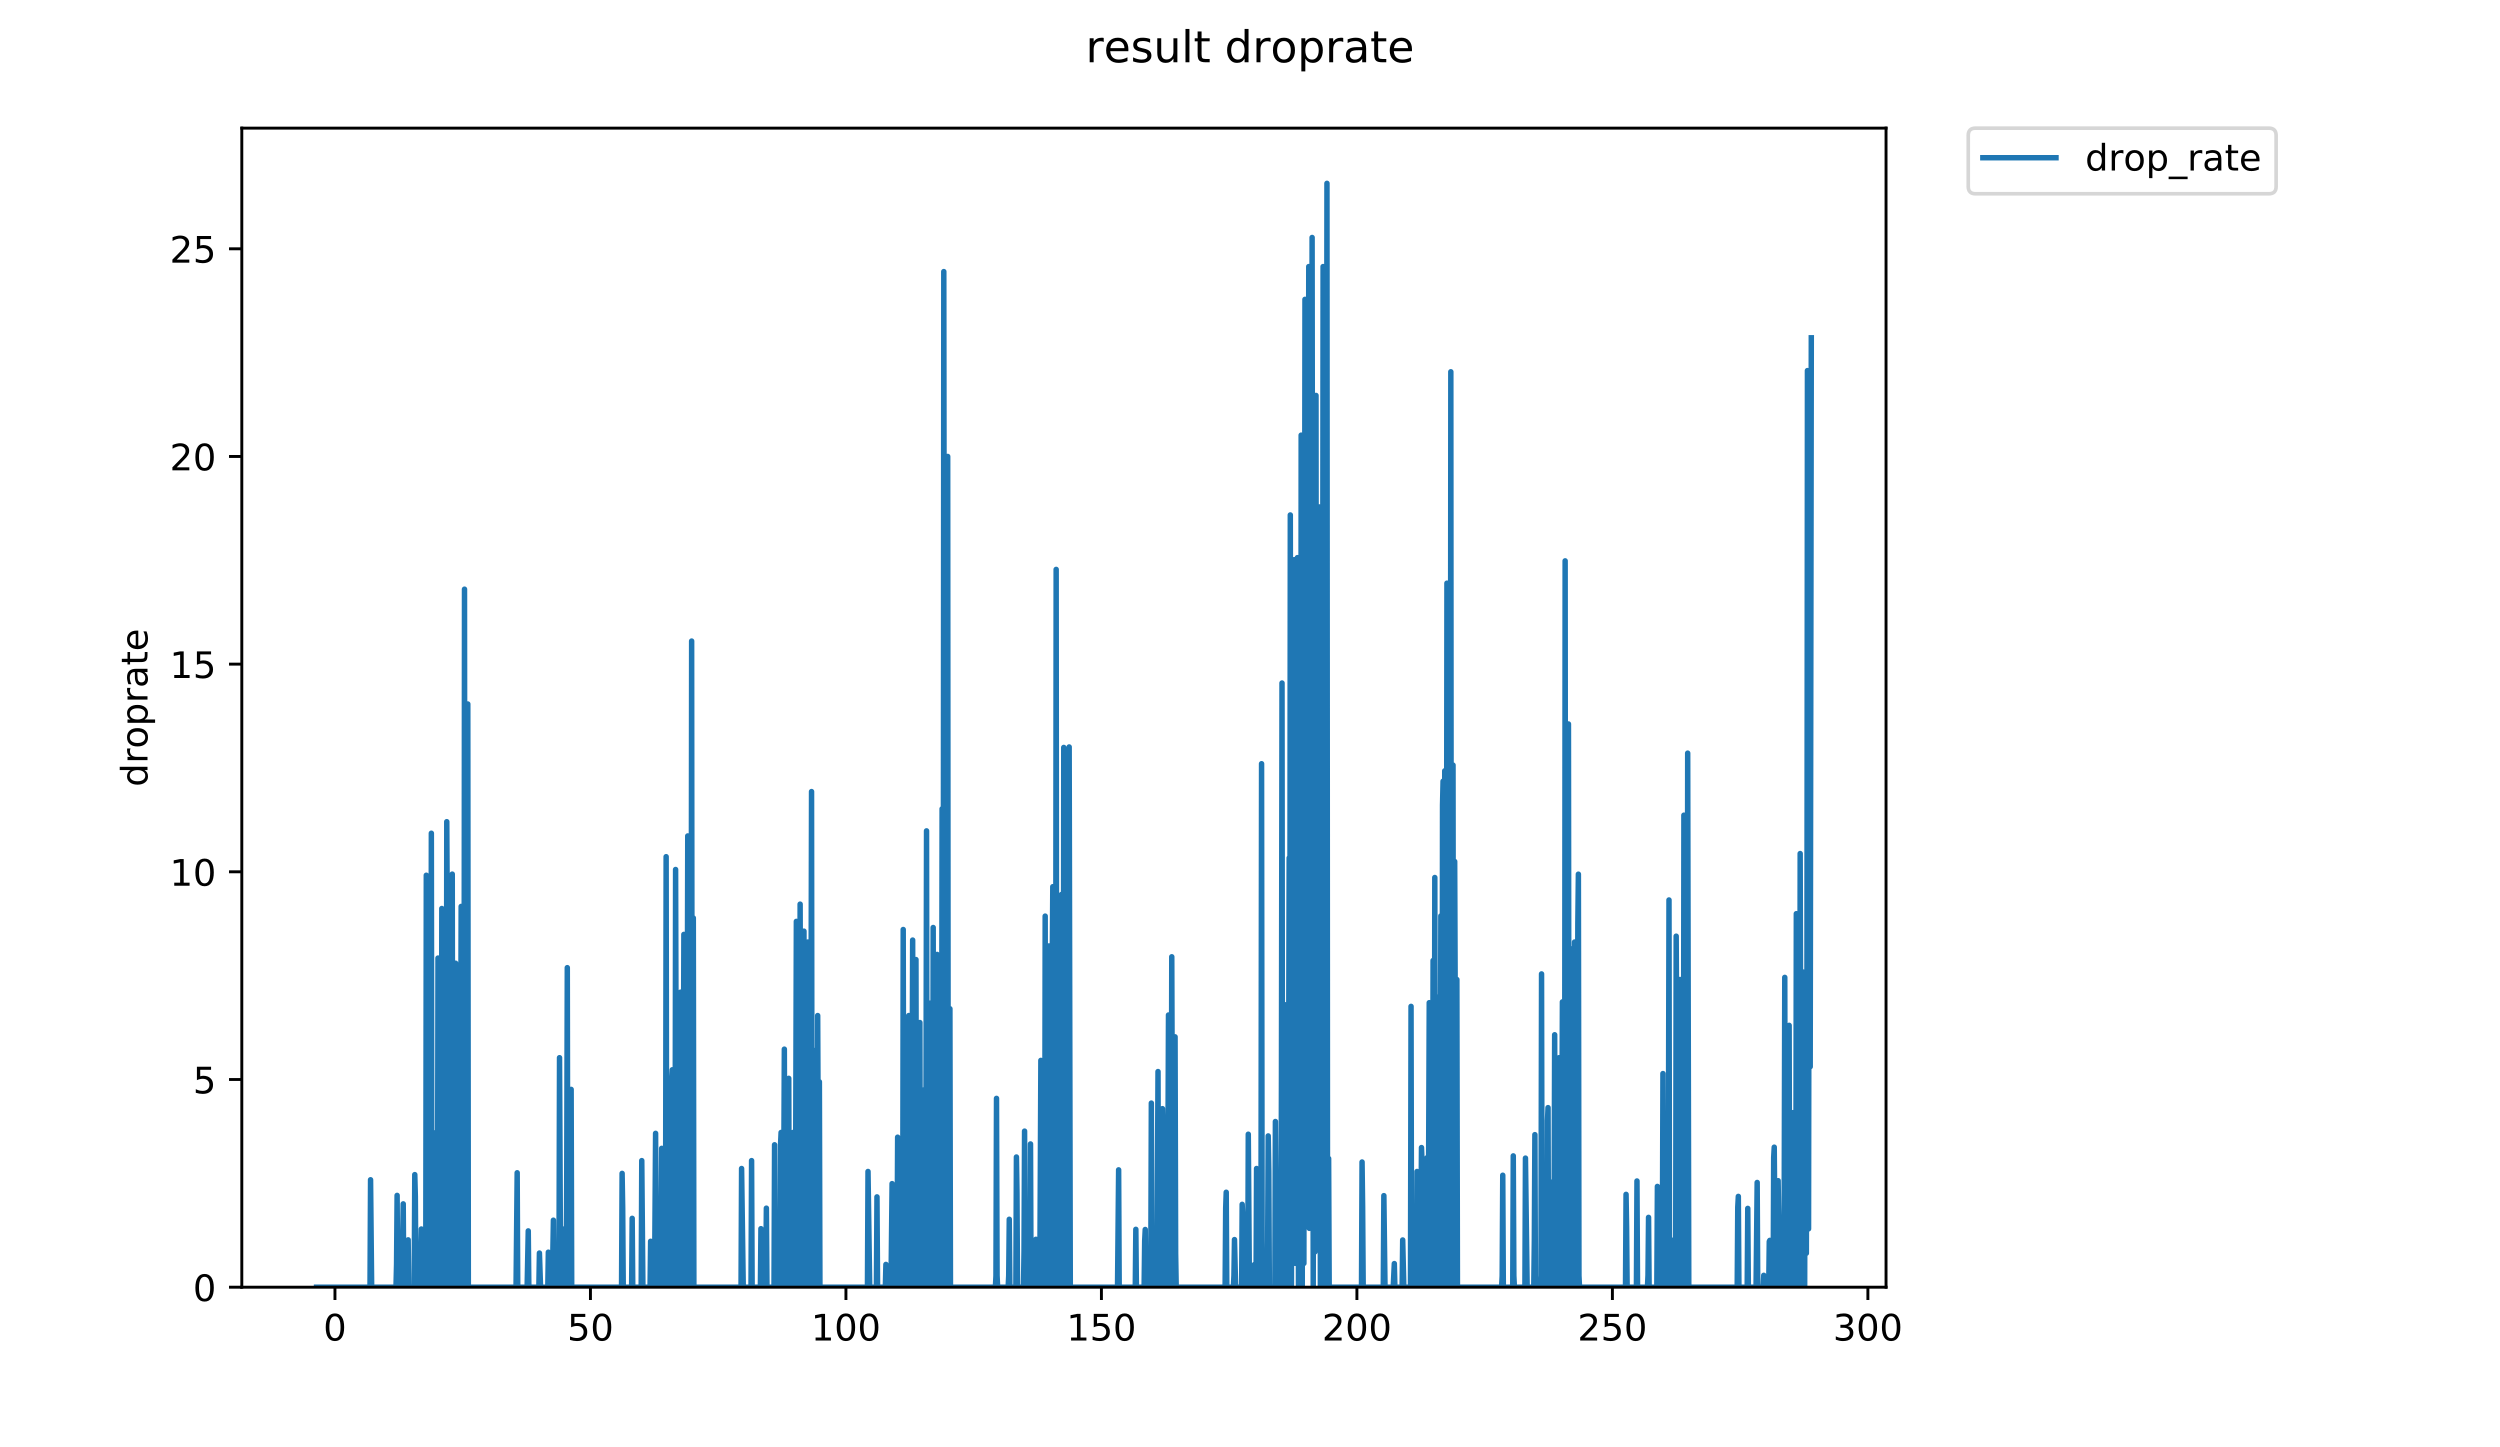 <?xml version="1.0" encoding="utf-8" standalone="no"?>
<!DOCTYPE svg PUBLIC "-//W3C//DTD SVG 1.1//EN"
  "http://www.w3.org/Graphics/SVG/1.1/DTD/svg11.dtd">
<!-- Created with matplotlib (https://matplotlib.org/) -->
<svg height="396pt" version="1.1" viewBox="0 0 684 396" width="684pt" xmlns="http://www.w3.org/2000/svg" xmlns:xlink="http://www.w3.org/1999/xlink">
 <defs>
  <style type="text/css">
*{stroke-linecap:butt;stroke-linejoin:round;}
  </style>
 </defs>
 <g id="figure_1">
  <g id="patch_1">
   <path d="M 0 396 
L 684 396 
L 684 0 
L 0 0 
z
" style="fill:#ffffff;"/>
  </g>
  <g id="axes_1">
   <g id="patch_2">
    <path d="M 66.159 352.174 
L 516.019 352.174 
L 516.019 35.062 
L 66.159 35.062 
z
" style="fill:#ffffff;"/>
   </g>
   <g id="matplotlib.axis_1">
    <g id="xtick_1">
     <g id="line2d_1">
      <defs>
       <path d="M 0 0 
L 0 3.5 
" id="m313c179fc6" style="stroke:#000000;stroke-width:0.8;"/>
      </defs>
      <g>
       <use style="stroke:#000000;stroke-width:0.8;" x="91.643" xlink:href="#m313c179fc6" y="352.174"/>
      </g>
     </g>
     <g id="text_1">
      <!-- 0 -->
      <defs>
       <path d="M 31.781 66.406 
Q 24.172 66.406 20.328 58.906 
Q 16.5 51.422 16.5 36.375 
Q 16.5 21.391 20.328 13.891 
Q 24.172 6.391 31.781 6.391 
Q 39.453 6.391 43.281 13.891 
Q 47.125 21.391 47.125 36.375 
Q 47.125 51.422 43.281 58.906 
Q 39.453 66.406 31.781 66.406 
z
M 31.781 74.219 
Q 44.047 74.219 50.516 64.516 
Q 56.984 54.828 56.984 36.375 
Q 56.984 17.969 50.516 8.266 
Q 44.047 -1.422 31.781 -1.422 
Q 19.531 -1.422 13.062 8.266 
Q 6.594 17.969 6.594 36.375 
Q 6.594 54.828 13.062 64.516 
Q 19.531 74.219 31.781 74.219 
z
" id="DejaVuSans-48"/>
      </defs>
      <g transform="translate(88.462 366.773)scale(0.1 -0.1)">
       <use xlink:href="#DejaVuSans-48"/>
      </g>
     </g>
    </g>
    <g id="xtick_2">
     <g id="line2d_2">
      <g>
       <use style="stroke:#000000;stroke-width:0.8;" x="161.545" xlink:href="#m313c179fc6" y="352.174"/>
      </g>
     </g>
     <g id="text_2">
      <!-- 50 -->
      <defs>
       <path d="M 10.797 72.906 
L 49.516 72.906 
L 49.516 64.594 
L 19.828 64.594 
L 19.828 46.734 
Q 21.969 47.469 24.109 47.828 
Q 26.266 48.188 28.422 48.188 
Q 40.625 48.188 47.75 41.5 
Q 54.891 34.812 54.891 23.391 
Q 54.891 11.625 47.562 5.094 
Q 40.234 -1.422 26.906 -1.422 
Q 22.312 -1.422 17.547 -0.641 
Q 12.797 0.141 7.719 1.703 
L 7.719 11.625 
Q 12.109 9.234 16.797 8.062 
Q 21.484 6.891 26.703 6.891 
Q 35.156 6.891 40.078 11.328 
Q 45.016 15.766 45.016 23.391 
Q 45.016 31 40.078 35.438 
Q 35.156 39.891 26.703 39.891 
Q 22.75 39.891 18.812 39.016 
Q 14.891 38.141 10.797 36.281 
z
" id="DejaVuSans-53"/>
      </defs>
      <g transform="translate(155.182 366.773)scale(0.1 -0.1)">
       <use xlink:href="#DejaVuSans-53"/>
       <use x="63.623" xlink:href="#DejaVuSans-48"/>
      </g>
     </g>
    </g>
    <g id="xtick_3">
     <g id="line2d_3">
      <g>
       <use style="stroke:#000000;stroke-width:0.8;" x="231.447" xlink:href="#m313c179fc6" y="352.174"/>
      </g>
     </g>
     <g id="text_3">
      <!-- 100 -->
      <defs>
       <path d="M 12.406 8.297 
L 28.516 8.297 
L 28.516 63.922 
L 10.984 60.406 
L 10.984 69.391 
L 28.422 72.906 
L 38.281 72.906 
L 38.281 8.297 
L 54.391 8.297 
L 54.391 0 
L 12.406 0 
z
" id="DejaVuSans-49"/>
      </defs>
      <g transform="translate(221.903 366.773)scale(0.1 -0.1)">
       <use xlink:href="#DejaVuSans-49"/>
       <use x="63.623" xlink:href="#DejaVuSans-48"/>
       <use x="127.246" xlink:href="#DejaVuSans-48"/>
      </g>
     </g>
    </g>
    <g id="xtick_4">
     <g id="line2d_4">
      <g>
       <use style="stroke:#000000;stroke-width:0.8;" x="301.349" xlink:href="#m313c179fc6" y="352.174"/>
      </g>
     </g>
     <g id="text_4">
      <!-- 150 -->
      <g transform="translate(291.805 366.773)scale(0.1 -0.1)">
       <use xlink:href="#DejaVuSans-49"/>
       <use x="63.623" xlink:href="#DejaVuSans-53"/>
       <use x="127.246" xlink:href="#DejaVuSans-48"/>
      </g>
     </g>
    </g>
    <g id="xtick_5">
     <g id="line2d_5">
      <g>
       <use style="stroke:#000000;stroke-width:0.8;" x="371.25" xlink:href="#m313c179fc6" y="352.174"/>
      </g>
     </g>
     <g id="text_5">
      <!-- 200 -->
      <defs>
       <path d="M 19.188 8.297 
L 53.609 8.297 
L 53.609 0 
L 7.328 0 
L 7.328 8.297 
Q 12.938 14.109 22.625 23.891 
Q 32.328 33.688 34.812 36.531 
Q 39.547 41.844 41.422 45.531 
Q 43.312 49.219 43.312 52.781 
Q 43.312 58.594 39.234 62.25 
Q 35.156 65.922 28.609 65.922 
Q 23.969 65.922 18.812 64.312 
Q 13.672 62.703 7.812 59.422 
L 7.812 69.391 
Q 13.766 71.781 18.938 73 
Q 24.125 74.219 28.422 74.219 
Q 39.75 74.219 46.484 68.547 
Q 53.219 62.891 53.219 53.422 
Q 53.219 48.922 51.531 44.891 
Q 49.859 40.875 45.406 35.406 
Q 44.188 33.984 37.641 27.219 
Q 31.109 20.453 19.188 8.297 
z
" id="DejaVuSans-50"/>
      </defs>
      <g transform="translate(361.707 366.773)scale(0.1 -0.1)">
       <use xlink:href="#DejaVuSans-50"/>
       <use x="63.623" xlink:href="#DejaVuSans-48"/>
       <use x="127.246" xlink:href="#DejaVuSans-48"/>
      </g>
     </g>
    </g>
    <g id="xtick_6">
     <g id="line2d_6">
      <g>
       <use style="stroke:#000000;stroke-width:0.8;" x="441.152" xlink:href="#m313c179fc6" y="352.174"/>
      </g>
     </g>
     <g id="text_6">
      <!-- 250 -->
      <g transform="translate(431.608 366.773)scale(0.1 -0.1)">
       <use xlink:href="#DejaVuSans-50"/>
       <use x="63.623" xlink:href="#DejaVuSans-53"/>
       <use x="127.246" xlink:href="#DejaVuSans-48"/>
      </g>
     </g>
    </g>
    <g id="xtick_7">
     <g id="line2d_7">
      <g>
       <use style="stroke:#000000;stroke-width:0.8;" x="511.054" xlink:href="#m313c179fc6" y="352.174"/>
      </g>
     </g>
     <g id="text_7">
      <!-- 300 -->
      <defs>
       <path d="M 40.578 39.312 
Q 47.656 37.797 51.625 33 
Q 55.609 28.219 55.609 21.188 
Q 55.609 10.406 48.188 4.484 
Q 40.766 -1.422 27.094 -1.422 
Q 22.516 -1.422 17.656 -0.516 
Q 12.797 0.391 7.625 2.203 
L 7.625 11.719 
Q 11.719 9.328 16.594 8.109 
Q 21.484 6.891 26.812 6.891 
Q 36.078 6.891 40.938 10.547 
Q 45.797 14.203 45.797 21.188 
Q 45.797 27.641 41.281 31.266 
Q 36.766 34.906 28.719 34.906 
L 20.219 34.906 
L 20.219 43.016 
L 29.109 43.016 
Q 36.375 43.016 40.234 45.922 
Q 44.094 48.828 44.094 54.297 
Q 44.094 59.906 40.109 62.906 
Q 36.141 65.922 28.719 65.922 
Q 24.656 65.922 20.016 65.031 
Q 15.375 64.156 9.812 62.312 
L 9.812 71.094 
Q 15.438 72.656 20.344 73.438 
Q 25.25 74.219 29.594 74.219 
Q 40.828 74.219 47.359 69.109 
Q 53.906 64.016 53.906 55.328 
Q 53.906 49.266 50.438 45.094 
Q 46.969 40.922 40.578 39.312 
z
" id="DejaVuSans-51"/>
      </defs>
      <g transform="translate(501.51 366.773)scale(0.1 -0.1)">
       <use xlink:href="#DejaVuSans-51"/>
       <use x="63.623" xlink:href="#DejaVuSans-48"/>
       <use x="127.246" xlink:href="#DejaVuSans-48"/>
      </g>
     </g>
    </g>
   </g>
   <g id="matplotlib.axis_2">
    <g id="ytick_1">
     <g id="line2d_8">
      <defs>
       <path d="M 0 0 
L -3.5 0 
" id="m9a2d5442e4" style="stroke:#000000;stroke-width:0.8;"/>
      </defs>
      <g>
       <use style="stroke:#000000;stroke-width:0.8;" x="66.159" xlink:href="#m9a2d5442e4" y="352.174"/>
      </g>
     </g>
     <g id="text_8">
      <!-- 0 -->
      <g transform="translate(52.796 355.973)scale(0.1 -0.1)">
       <use xlink:href="#DejaVuSans-48"/>
      </g>
     </g>
    </g>
    <g id="ytick_2">
     <g id="line2d_9">
      <g>
       <use style="stroke:#000000;stroke-width:0.8;" x="66.159" xlink:href="#m9a2d5442e4" y="295.352"/>
      </g>
     </g>
     <g id="text_9">
      <!-- 5 -->
      <g transform="translate(52.796 299.152)scale(0.1 -0.1)">
       <use xlink:href="#DejaVuSans-53"/>
      </g>
     </g>
    </g>
    <g id="ytick_3">
     <g id="line2d_10">
      <g>
       <use style="stroke:#000000;stroke-width:0.8;" x="66.159" xlink:href="#m9a2d5442e4" y="238.531"/>
      </g>
     </g>
     <g id="text_10">
      <!-- 10 -->
      <g transform="translate(46.434 242.33)scale(0.1 -0.1)">
       <use xlink:href="#DejaVuSans-49"/>
       <use x="63.623" xlink:href="#DejaVuSans-48"/>
      </g>
     </g>
    </g>
    <g id="ytick_4">
     <g id="line2d_11">
      <g>
       <use style="stroke:#000000;stroke-width:0.8;" x="66.159" xlink:href="#m9a2d5442e4" y="181.709"/>
      </g>
     </g>
     <g id="text_11">
      <!-- 15 -->
      <g transform="translate(46.434 185.508)scale(0.1 -0.1)">
       <use xlink:href="#DejaVuSans-49"/>
       <use x="63.623" xlink:href="#DejaVuSans-53"/>
      </g>
     </g>
    </g>
    <g id="ytick_5">
     <g id="line2d_12">
      <g>
       <use style="stroke:#000000;stroke-width:0.8;" x="66.159" xlink:href="#m9a2d5442e4" y="124.887"/>
      </g>
     </g>
     <g id="text_12">
      <!-- 20 -->
      <g transform="translate(46.434 128.687)scale(0.1 -0.1)">
       <use xlink:href="#DejaVuSans-50"/>
       <use x="63.623" xlink:href="#DejaVuSans-48"/>
      </g>
     </g>
    </g>
    <g id="ytick_6">
     <g id="line2d_13">
      <g>
       <use style="stroke:#000000;stroke-width:0.8;" x="66.159" xlink:href="#m9a2d5442e4" y="68.066"/>
      </g>
     </g>
     <g id="text_13">
      <!-- 25 -->
      <g transform="translate(46.434 71.865)scale(0.1 -0.1)">
       <use xlink:href="#DejaVuSans-50"/>
       <use x="63.623" xlink:href="#DejaVuSans-53"/>
      </g>
     </g>
    </g>
    <g id="text_14">
     <!-- droprate -->
     <defs>
      <path d="M 45.406 46.391 
L 45.406 75.984 
L 54.391 75.984 
L 54.391 0 
L 45.406 0 
L 45.406 8.203 
Q 42.578 3.328 38.25 0.953 
Q 33.938 -1.422 27.875 -1.422 
Q 17.969 -1.422 11.734 6.484 
Q 5.516 14.406 5.516 27.297 
Q 5.516 40.188 11.734 48.094 
Q 17.969 56 27.875 56 
Q 33.938 56 38.25 53.625 
Q 42.578 51.266 45.406 46.391 
z
M 14.797 27.297 
Q 14.797 17.391 18.875 11.75 
Q 22.953 6.109 30.078 6.109 
Q 37.203 6.109 41.297 11.75 
Q 45.406 17.391 45.406 27.297 
Q 45.406 37.203 41.297 42.844 
Q 37.203 48.484 30.078 48.484 
Q 22.953 48.484 18.875 42.844 
Q 14.797 37.203 14.797 27.297 
z
" id="DejaVuSans-100"/>
      <path d="M 41.109 46.297 
Q 39.594 47.172 37.812 47.578 
Q 36.031 48 33.891 48 
Q 26.266 48 22.188 43.047 
Q 18.109 38.094 18.109 28.812 
L 18.109 0 
L 9.078 0 
L 9.078 54.688 
L 18.109 54.688 
L 18.109 46.188 
Q 20.953 51.172 25.484 53.578 
Q 30.031 56 36.531 56 
Q 37.453 56 38.578 55.875 
Q 39.703 55.766 41.062 55.516 
z
" id="DejaVuSans-114"/>
      <path d="M 30.609 48.391 
Q 23.391 48.391 19.188 42.75 
Q 14.984 37.109 14.984 27.297 
Q 14.984 17.484 19.156 11.844 
Q 23.344 6.203 30.609 6.203 
Q 37.797 6.203 41.984 11.859 
Q 46.188 17.531 46.188 27.297 
Q 46.188 37.016 41.984 42.703 
Q 37.797 48.391 30.609 48.391 
z
M 30.609 56 
Q 42.328 56 49.016 48.375 
Q 55.719 40.766 55.719 27.297 
Q 55.719 13.875 49.016 6.219 
Q 42.328 -1.422 30.609 -1.422 
Q 18.844 -1.422 12.172 6.219 
Q 5.516 13.875 5.516 27.297 
Q 5.516 40.766 12.172 48.375 
Q 18.844 56 30.609 56 
z
" id="DejaVuSans-111"/>
      <path d="M 18.109 8.203 
L 18.109 -20.797 
L 9.078 -20.797 
L 9.078 54.688 
L 18.109 54.688 
L 18.109 46.391 
Q 20.953 51.266 25.266 53.625 
Q 29.594 56 35.594 56 
Q 45.562 56 51.781 48.094 
Q 58.016 40.188 58.016 27.297 
Q 58.016 14.406 51.781 6.484 
Q 45.562 -1.422 35.594 -1.422 
Q 29.594 -1.422 25.266 0.953 
Q 20.953 3.328 18.109 8.203 
z
M 48.688 27.297 
Q 48.688 37.203 44.609 42.844 
Q 40.531 48.484 33.406 48.484 
Q 26.266 48.484 22.188 42.844 
Q 18.109 37.203 18.109 27.297 
Q 18.109 17.391 22.188 11.75 
Q 26.266 6.109 33.406 6.109 
Q 40.531 6.109 44.609 11.75 
Q 48.688 17.391 48.688 27.297 
z
" id="DejaVuSans-112"/>
      <path d="M 34.281 27.484 
Q 23.391 27.484 19.188 25 
Q 14.984 22.516 14.984 16.5 
Q 14.984 11.719 18.141 8.906 
Q 21.297 6.109 26.703 6.109 
Q 34.188 6.109 38.703 11.406 
Q 43.219 16.703 43.219 25.484 
L 43.219 27.484 
z
M 52.203 31.203 
L 52.203 0 
L 43.219 0 
L 43.219 8.297 
Q 40.141 3.328 35.547 0.953 
Q 30.953 -1.422 24.312 -1.422 
Q 15.922 -1.422 10.953 3.297 
Q 6 8.016 6 15.922 
Q 6 25.141 12.172 29.828 
Q 18.359 34.516 30.609 34.516 
L 43.219 34.516 
L 43.219 35.406 
Q 43.219 41.609 39.141 45 
Q 35.062 48.391 27.688 48.391 
Q 23 48.391 18.547 47.266 
Q 14.109 46.141 10.016 43.891 
L 10.016 52.203 
Q 14.938 54.109 19.578 55.047 
Q 24.219 56 28.609 56 
Q 40.484 56 46.344 49.844 
Q 52.203 43.703 52.203 31.203 
z
" id="DejaVuSans-97"/>
      <path d="M 18.312 70.219 
L 18.312 54.688 
L 36.812 54.688 
L 36.812 47.703 
L 18.312 47.703 
L 18.312 18.016 
Q 18.312 11.328 20.141 9.422 
Q 21.969 7.516 27.594 7.516 
L 36.812 7.516 
L 36.812 0 
L 27.594 0 
Q 17.188 0 13.234 3.875 
Q 9.281 7.766 9.281 18.016 
L 9.281 47.703 
L 2.688 47.703 
L 2.688 54.688 
L 9.281 54.688 
L 9.281 70.219 
z
" id="DejaVuSans-116"/>
      <path d="M 56.203 29.594 
L 56.203 25.203 
L 14.891 25.203 
Q 15.484 15.922 20.484 11.062 
Q 25.484 6.203 34.422 6.203 
Q 39.594 6.203 44.453 7.469 
Q 49.312 8.734 54.109 11.281 
L 54.109 2.781 
Q 49.266 0.734 44.188 -0.344 
Q 39.109 -1.422 33.891 -1.422 
Q 20.797 -1.422 13.156 6.188 
Q 5.516 13.812 5.516 26.812 
Q 5.516 40.234 12.766 48.109 
Q 20.016 56 32.328 56 
Q 43.359 56 49.781 48.891 
Q 56.203 41.797 56.203 29.594 
z
M 47.219 32.234 
Q 47.125 39.594 43.094 43.984 
Q 39.062 48.391 32.422 48.391 
Q 24.906 48.391 20.391 44.141 
Q 15.875 39.891 15.188 32.172 
z
" id="DejaVuSans-101"/>
     </defs>
     <g transform="translate(40.354 215.236)rotate(-90)scale(0.1 -0.1)">
      <use xlink:href="#DejaVuSans-100"/>
      <use x="63.477" xlink:href="#DejaVuSans-114"/>
      <use x="104.559" xlink:href="#DejaVuSans-111"/>
      <use x="165.74" xlink:href="#DejaVuSans-112"/>
      <use x="229.217" xlink:href="#DejaVuSans-114"/>
      <use x="270.33" xlink:href="#DejaVuSans-97"/>
      <use x="331.609" xlink:href="#DejaVuSans-116"/>
      <use x="370.818" xlink:href="#DejaVuSans-101"/>
     </g>
    </g>
   </g>
   <g id="line2d_14">
    <path clip-path="url(#pf6179a6d22)" d="M 86.607 352.174 
L 101.237 352.174 
L 101.384 322.784 
L 101.684 352.174 
L 108.344 352.174 
L 108.497 345.896 
L 108.65 327.06 
L 108.806 352.174 
L 109.869 352.174 
L 110.023 349.052 
L 110.323 329.38 
L 110.474 352.174 
L 111.525 352.174 
L 111.674 339.223 
L 111.824 352.174 
L 113.325 352.174 
L 113.482 321.377 
L 113.637 327.402 
L 113.792 352.174 
L 114.982 352.174 
L 115.282 336.258 
L 115.437 352.174 
L 116.482 352.174 
L 116.636 239.47 
L 116.783 352.174 
L 117.707 352.174 
L 117.862 336.691 
L 118.017 227.974 
L 118.173 352.174 
L 118.786 352.174 
L 118.934 309.964 
L 119.083 352.174 
L 119.682 352.174 
L 119.837 262.129 
L 119.992 287.323 
L 120.142 352.174 
L 120.733 352.174 
L 120.881 248.568 
L 121.031 352.174 
L 121.183 352.174 
L 121.335 345.861 
L 121.486 320.162 
L 121.638 352.174 
L 122.088 352.174 
L 122.235 224.815 
L 122.388 254.042 
L 122.54 352.174 
L 122.838 307.23 
L 122.985 352.174 
L 123.136 352.174 
L 123.285 277.919 
L 123.435 352.174 
L 123.584 352.174 
L 123.738 239.159 
L 123.893 352.174 
L 124.047 352.174 
L 124.199 285.698 
L 124.354 352.174 
L 124.502 352.174 
L 124.653 263.539 
L 124.807 342.756 
L 124.962 352.174 
L 125.11 329.51 
L 125.26 287.787 
L 125.411 352.174 
L 125.564 352.174 
L 125.719 277.654 
L 125.873 352.174 
L 126.176 248.001 
L 126.328 352.174 
L 126.481 352.174 
L 126.63 345.717 
L 126.781 352.174 
L 126.933 352.174 
L 127.087 161.203 
L 127.24 352.174 
L 127.69 352.174 
L 127.842 307.98 
L 127.989 192.618 
L 128.136 352.174 
L 141.192 352.174 
L 141.5 320.867 
L 141.647 352.174 
L 144.225 352.174 
L 144.531 336.775 
L 144.686 352.174 
L 147.433 352.174 
L 147.587 342.834 
L 147.891 352.174 
L 149.878 352.174 
L 150.029 342.597 
L 150.184 352.174 
L 151.099 352.174 
L 151.411 333.845 
L 151.565 352.174 
L 152.932 352.174 
L 153.086 289.388 
L 153.388 352.174 
L 154.149 352.174 
L 154.3 336.258 
L 154.452 348.991 
L 154.605 352.174 
L 154.91 352.174 
L 155.062 320.607 
L 155.211 264.756 
L 155.359 352.174 
L 155.964 352.174 
L 156.265 298.058 
L 156.417 352.174 
L 170.055 352.174 
L 170.21 321.039 
L 170.365 330.557 
L 170.519 352.174 
L 172.812 352.174 
L 172.966 333.338 
L 173.119 352.174 
L 175.434 352.174 
L 175.587 317.546 
L 175.894 352.174 
L 177.859 352.174 
L 178.012 339.617 
L 178.166 342.782 
L 178.319 352.174 
L 179.073 352.174 
L 179.369 310.084 
L 179.523 352.174 
L 180.737 352.174 
L 181.038 314.188 
L 181.192 352.174 
L 181.952 352.174 
L 182.104 333.074 
L 182.255 234.393 
L 182.408 345.896 
L 182.564 352.174 
L 183.629 352.174 
L 183.782 295.51 
L 183.935 292.691 
L 184.087 352.174 
L 184.543 352.174 
L 184.69 342.349 
L 184.842 237.896 
L 185.142 352.174 
L 185.294 352.174 
L 185.443 339.26 
L 185.596 292.362 
L 185.75 352.174 
L 185.901 352.174 
L 186.201 271.462 
L 186.505 352.174 
L 186.804 352.174 
L 187.108 255.655 
L 187.262 352.174 
L 187.413 352.174 
L 187.564 339.441 
L 187.713 352.174 
L 187.869 352.174 
L 188.169 228.718 
L 188.319 352.174 
L 188.475 352.174 
L 188.628 270.552 
L 188.781 352.174 
L 188.931 352.174 
L 189.081 316.761 
L 189.233 175.396 
L 189.385 352.174 
L 189.538 352.174 
L 189.69 251.158 
L 189.842 352.174 
L 202.75 352.174 
L 202.897 319.705 
L 203.352 352.174 
L 205.481 352.174 
L 205.634 317.546 
L 205.783 352.174 
L 208.044 352.174 
L 208.194 336.168 
L 208.342 339.223 
L 208.489 352.174 
L 209.375 352.174 
L 209.523 348.918 
L 209.679 330.557 
L 209.834 352.174 
L 211.773 352.174 
L 211.922 313.211 
L 212.07 352.174 
L 213.411 352.174 
L 213.559 313.211 
L 213.707 309.843 
L 213.855 352.174 
L 214.301 352.174 
L 214.596 287.049 
L 214.751 345.93 
L 214.904 352.174 
L 215.5 352.174 
L 215.648 300.223 
L 215.8 295.035 
L 215.952 352.174 
L 216.837 352.174 
L 216.985 309.843 
L 217.133 352.174 
L 217.586 352.174 
L 217.884 252.091 
L 218.032 352.174 
L 218.768 352.174 
L 218.915 247.373 
L 219.212 352.174 
L 219.664 352.174 
L 219.815 263.042 
L 219.963 254.766 
L 220.111 352.174 
L 220.707 352.174 
L 220.86 266.942 
L 221.007 257.743 
L 221.154 352.174 
L 221.742 352.174 
L 222.038 216.577 
L 222.188 352.174 
L 222.651 352.174 
L 222.799 287.42 
L 222.946 296.976 
L 223.096 342.489 
L 223.251 352.174 
L 223.562 352.174 
L 223.717 277.857 
L 224.029 352.174 
L 224.183 295.977 
L 224.331 352.174 
L 237.335 352.174 
L 237.488 320.519 
L 237.949 352.174 
L 239.785 352.174 
L 239.94 327.469 
L 240.098 352.174 
L 242.231 352.174 
L 242.385 345.947 
L 242.541 352.174 
L 243.77 352.174 
L 244.078 323.842 
L 244.232 352.174 
L 245.288 352.174 
L 245.44 342.704 
L 245.593 311.136 
L 245.899 352.174 
L 246.966 352.174 
L 247.118 254.315 
L 247.267 332.858 
L 247.42 352.174 
L 248.492 352.174 
L 248.647 277.857 
L 248.945 352.174 
L 249.398 352.174 
L 249.702 257.208 
L 249.856 352.174 
L 250.457 352.174 
L 250.607 262.54 
L 250.762 352.174 
L 251.373 352.174 
L 251.522 348.936 
L 251.674 279.77 
L 251.828 352.174 
L 252.441 352.174 
L 252.741 298.209 
L 252.892 352.174 
L 253.199 352.174 
L 253.349 307.483 
L 253.5 227.327 
L 253.655 352.174 
L 254.257 352.174 
L 254.405 274.469 
L 254.554 352.174 
L 255.168 352.174 
L 255.32 253.768 
L 255.474 342.808 
L 255.63 352.174 
L 256.237 352.174 
L 256.39 261.134 
L 256.693 352.174 
L 256.844 352.174 
L 256.999 265.234 
L 257.154 283.864 
L 257.304 352.174 
L 257.457 352.174 
L 257.609 320.519 
L 257.76 221.293 
L 257.913 336.478 
L 258.068 305.599 
L 258.222 74.31 
L 258.532 352.174 
L 258.686 264.996 
L 258.837 295.194 
L 258.985 352.174 
L 259.287 124.887 
L 259.442 352.174 
L 259.591 352.174 
L 259.742 282.337 
L 259.894 275.989 
L 260.044 352.174 
L 272.34 352.174 
L 272.495 349.086 
L 272.644 300.518 
L 272.797 349.017 
L 272.946 352.174 
L 275.827 352.174 
L 275.982 349.069 
L 276.137 333.595 
L 276.292 352.174 
L 277.945 352.174 
L 278.093 316.559 
L 278.241 326.273 
L 278.391 352.174 
L 280.028 352.174 
L 280.175 342.349 
L 280.321 309.476 
L 280.471 352.174 
L 281.8 352.174 
L 281.947 312.987 
L 282.094 352.174 
L 283.134 352.174 
L 283.427 339.074 
L 283.581 352.174 
L 284.485 352.174 
L 284.78 290.128 
L 284.932 342.597 
L 285.079 352.174 
L 285.814 352.174 
L 285.961 250.648 
L 286.108 352.174 
L 286.847 352.174 
L 286.997 258.813 
L 287.144 352.174 
L 287.737 352.174 
L 287.891 264.515 
L 288.044 242.601 
L 288.198 352.174 
L 288.663 352.174 
L 288.818 318.019 
L 288.967 155.793 
L 289.121 345.93 
L 289.269 352.174 
L 289.416 352.174 
L 289.563 276.849 
L 289.71 352.174 
L 289.858 352.174 
L 290.005 339.074 
L 290.152 352.174 
L 290.447 244.718 
L 290.746 352.174 
L 290.893 352.174 
L 291.044 204.502 
L 291.191 352.174 
L 291.343 352.174 
L 291.492 339.333 
L 291.641 287.969 
L 291.788 352.174 
L 291.939 352.174 
L 292.086 316.149 
L 292.233 352.174 
L 292.379 352.174 
L 292.526 204.372 
L 292.832 352.174 
L 305.753 352.174 
L 306.057 320.072 
L 306.211 352.174 
L 310.612 352.174 
L 310.764 336.346 
L 310.915 352.174 
L 313.032 352.174 
L 313.183 339.477 
L 313.336 336.39 
L 313.484 352.174 
L 314.701 352.174 
L 314.854 349.026 
L 315.007 301.806 
L 315.163 352.174 
L 316.523 352.174 
L 316.833 293.179 
L 316.985 352.174 
L 317.901 352.174 
L 318.049 303.33 
L 318.196 309.964 
L 318.344 352.174 
L 319.4 352.174 
L 319.698 277.707 
L 319.847 345.699 
L 320.001 352.174 
L 320.298 352.174 
L 320.446 329.38 
L 320.595 261.776 
L 320.892 352.174 
L 321.188 352.174 
L 321.497 283.677 
L 321.653 342.935 
L 321.808 352.174 
L 335.192 352.174 
L 335.348 330.498 
L 335.495 326.199 
L 335.642 352.174 
L 337.459 352.174 
L 337.607 348.955 
L 337.755 339.149 
L 338.062 352.174 
L 339.71 352.174 
L 339.859 329.51 
L 340.008 332.858 
L 340.156 352.174 
L 341.381 352.174 
L 341.531 310.323 
L 341.838 352.174 
L 343.042 352.174 
L 343.196 345.981 
L 343.495 352.174 
L 343.651 352.174 
L 343.798 319.705 
L 344.1 352.174 
L 344.858 352.174 
L 345.008 336.123 
L 345.163 208.952 
L 345.315 349.026 
L 345.467 352.174 
L 346.683 352.174 
L 346.834 339.441 
L 346.985 310.791 
L 347.137 320.519 
L 347.291 352.174 
L 348.801 352.174 
L 348.949 306.846 
L 349.26 352.174 
L 350.455 352.174 
L 350.607 294.875 
L 350.758 186.875 
L 350.909 352.174 
L 351.511 352.174 
L 351.66 274.91 
L 351.816 280.563 
L 351.969 352.174 
L 352.269 335.846 
L 352.421 352.174 
L 352.723 234.722 
L 352.876 320.694 
L 353.027 140.894 
L 353.334 352.174 
L 353.485 237.896 
L 353.781 264.255 
L 354.078 153.138 
L 354.226 319.705 
L 354.373 345.643 
L 354.521 234.949 
L 354.816 251.23 
L 354.966 152.574 
L 355.113 186.105 
L 355.261 352.174 
L 355.555 260.999 
L 355.703 339.149 
L 355.851 348.918 
L 355.999 119.06 
L 356.296 352.174 
L 356.445 232.72 
L 356.595 265.497 
L 356.743 345.662 
L 357.038 81.905 
L 357.185 286.862 
L 357.333 260.999 
L 357.481 205.643 
L 357.631 198.081 
L 357.781 197.645 
L 357.929 161.15 
L 358.077 72.936 
L 358.227 336.077 
L 358.381 217.555 
L 358.534 214.803 
L 358.688 204.626 
L 358.837 213.348 
L 358.993 64.978 
L 359.297 352.174 
L 359.451 267.646 
L 359.608 272.532 
L 359.757 342.516 
L 360.055 108.194 
L 360.204 300.371 
L 360.356 285.882 
L 360.509 213.661 
L 360.657 219.049 
L 360.807 217.723 
L 360.96 138.7 
L 361.108 152.972 
L 361.255 352.174 
L 361.403 234.949 
L 361.55 241.143 
L 361.697 296.659 
L 361.853 227.291 
L 362 72.936 
L 362.3 352.174 
L 362.451 256.676 
L 362.603 276.201 
L 362.751 352.174 
L 363.055 50.163 
L 363.21 352.174 
L 363.361 352.174 
L 363.511 316.961 
L 363.666 352.174 
L 372.505 352.174 
L 372.659 317.925 
L 372.814 330.32 
L 372.968 352.174 
L 378.47 352.174 
L 378.624 327.129 
L 378.934 352.174 
L 381.185 352.174 
L 381.486 345.717 
L 381.638 352.174 
L 383.627 352.174 
L 383.776 339.26 
L 384.084 352.174 
L 385.91 352.174 
L 386.061 275.345 
L 386.207 352.174 
L 387.555 352.174 
L 387.707 320.519 
L 387.86 330.077 
L 388.013 352.174 
L 388.617 352.174 
L 388.919 313.975 
L 389.074 317.925 
L 389.23 352.174 
L 390.29 352.174 
L 390.439 316.761 
L 390.588 352.174 
L 390.736 352.174 
L 391.041 274.336 
L 391.196 352.174 
L 391.346 352.174 
L 391.496 339.441 
L 391.645 352.174 
L 391.794 352.174 
L 391.944 323.2 
L 392.094 262.792 
L 392.249 271.223 
L 392.404 352.174 
L 392.559 240.088 
L 392.713 352.174 
L 393.17 352.174 
L 393.321 272.814 
L 393.471 352.174 
L 393.923 352.174 
L 394.222 250.594 
L 394.374 352.174 
L 394.523 352.174 
L 394.674 220.323 
L 394.823 213.742 
L 394.976 352.174 
L 395.127 348.982 
L 395.28 210.905 
L 395.583 352.174 
L 395.731 296.818 
L 395.881 159.558 
L 396.036 352.174 
L 396.183 316.559 
L 396.336 225.198 
L 396.638 352.174 
L 396.79 320.43 
L 396.944 101.72 
L 397.095 352.174 
L 397.246 352.174 
L 397.394 303.47 
L 397.546 209.326 
L 397.695 352.174 
L 397.846 352.174 
L 397.999 235.698 
L 398.449 352.174 
L 398.598 267.994 
L 398.752 352.174 
L 410.84 352.174 
L 410.997 349.119 
L 411.154 321.543 
L 411.309 352.174 
L 413.885 352.174 
L 414.032 316.252 
L 414.186 349.035 
L 414.341 352.174 
L 417.216 352.174 
L 417.365 316.861 
L 417.826 352.174 
L 419.641 352.174 
L 419.793 339.512 
L 419.943 310.441 
L 420.094 352.174 
L 421.464 352.174 
L 421.614 348.964 
L 421.766 266.465 
L 421.922 352.174 
L 423.249 352.174 
L 423.397 306.587 
L 423.544 303.049 
L 423.691 352.174 
L 424.599 352.174 
L 424.75 323.363 
L 424.901 352.174 
L 425.049 352.174 
L 425.202 333.286 
L 425.355 283.109 
L 425.508 352.174 
L 426.261 352.174 
L 426.564 289.388 
L 426.718 352.174 
L 427.17 352.174 
L 427.473 274.122 
L 427.768 352.174 
L 427.915 352.174 
L 428.068 349.009 
L 428.223 153.454 
L 428.374 352.174 
L 428.829 352.174 
L 428.978 316.661 
L 429.128 198.081 
L 429.282 336.607 
L 429.436 352.174 
L 429.59 352.174 
L 429.742 323.842 
L 429.893 259.6 
L 430.2 352.174 
L 430.355 333.493 
L 430.506 352.174 
L 430.654 352.174 
L 430.802 257.743 
L 430.95 261.518 
L 431.102 352.174 
L 431.251 294.389 
L 431.399 352.174 
L 431.697 252.656 
L 431.846 239.177 
L 432.001 349.052 
L 432.155 352.174 
L 444.738 352.174 
L 444.889 326.779 
L 445.036 335.846 
L 445.183 352.174 
L 447.725 352.174 
L 447.875 323.118 
L 448.024 352.174 
L 450.744 352.174 
L 450.892 348.918 
L 451.044 333.074 
L 451.194 352.174 
L 453.308 352.174 
L 453.465 324.606 
L 453.62 352.174 
L 454.683 352.174 
L 454.832 339.186 
L 454.98 293.729 
L 455.128 348.927 
L 455.276 352.174 
L 456.333 352.174 
L 456.486 314.502 
L 456.636 246.235 
L 456.788 352.174 
L 457.999 352.174 
L 458.147 339.112 
L 458.3 352.174 
L 458.454 352.174 
L 458.604 256.138 
L 458.758 286.43 
L 458.91 352.174 
L 459.509 352.174 
L 459.657 267.994 
L 459.81 298.36 
L 459.964 352.174 
L 460.565 352.174 
L 460.714 223.034 
L 461.013 352.174 
L 461.455 352.174 
L 461.603 339.149 
L 461.751 206.061 
L 462.048 352.174 
L 475.299 352.174 
L 475.453 330.259 
L 475.608 327.334 
L 475.764 352.174 
L 478.034 352.174 
L 478.19 330.616 
L 478.345 352.174 
L 480.46 352.174 
L 480.763 323.525 
L 480.914 352.174 
L 482.419 352.174 
L 482.567 348.927 
L 482.72 352.174 
L 483.92 352.174 
L 484.074 339.651 
L 484.224 339.369 
L 484.373 352.174 
L 485.134 352.174 
L 485.281 316.661 
L 485.433 313.867 
L 485.739 352.174 
L 486.345 352.174 
L 486.494 323.035 
L 486.798 342.91 
L 486.953 352.174 
L 488.011 352.174 
L 488.159 329.445 
L 488.312 267.413 
L 488.461 348.946 
L 488.61 352.174 
L 489.213 352.174 
L 489.361 287.235 
L 489.509 280.537 
L 489.657 352.174 
L 490.4 352.174 
L 490.551 304.425 
L 490.703 352.174 
L 491.319 352.174 
L 491.474 249.988 
L 491.629 352.174 
L 492.374 352.174 
L 492.528 233.535 
L 492.832 352.174 
L 492.986 352.174 
L 493.298 265.941 
L 493.45 339.582 
L 493.605 352.174 
L 493.755 352.174 
L 493.906 284.949 
L 494.059 270.552 
L 494.215 342.885 
L 494.364 291.179 
L 494.516 101.397 
L 494.67 330.32 
L 494.82 336.213 
L 494.97 224.125 
L 495.121 288.15 
L 495.272 291.861 
L 495.571 92.418 
L 495.571 92.418 
" style="fill:none;stroke:#1f77b4;stroke-linecap:square;stroke-width:1.5;"/>
   </g>
   <g id="patch_3">
    <path d="M 66.159 352.174 
L 66.159 35.062 
" style="fill:none;stroke:#000000;stroke-linecap:square;stroke-linejoin:miter;stroke-width:0.8;"/>
   </g>
   <g id="patch_4">
    <path d="M 516.019 352.174 
L 516.019 35.062 
" style="fill:none;stroke:#000000;stroke-linecap:square;stroke-linejoin:miter;stroke-width:0.8;"/>
   </g>
   <g id="patch_5">
    <path d="M 66.159 352.174 
L 516.019 352.174 
" style="fill:none;stroke:#000000;stroke-linecap:square;stroke-linejoin:miter;stroke-width:0.8;"/>
   </g>
   <g id="patch_6">
    <path d="M 66.159 35.062 
L 516.019 35.062 
" style="fill:none;stroke:#000000;stroke-linecap:square;stroke-linejoin:miter;stroke-width:0.8;"/>
   </g>
   <g id="legend_1">
    <g id="patch_7">
     <path d="M 540.512 53.019 
L 620.748 53.019 
Q 622.748 53.019 622.748 51.019 
L 622.748 37.062 
Q 622.748 35.062 620.748 35.062 
L 540.512 35.062 
Q 538.512 35.062 538.512 37.062 
L 538.512 51.019 
Q 538.512 53.019 540.512 53.019 
z
" style="fill:#ffffff;opacity:0.8;stroke:#cccccc;stroke-linejoin:miter;"/>
    </g>
    <g id="line2d_15">
     <path d="M 542.512 43.161 
L 562.512 43.161 
" style="fill:none;stroke:#1f77b4;stroke-linecap:square;stroke-width:1.5;"/>
    </g>
    <g id="line2d_16"/>
    <g id="text_15">
     <!-- drop_rate -->
     <defs>
      <path d="M 50.984 -16.609 
L 50.984 -23.578 
L -0.984 -23.578 
L -0.984 -16.609 
z
" id="DejaVuSans-95"/>
     </defs>
     <g transform="translate(570.512 46.661)scale(0.1 -0.1)">
      <use xlink:href="#DejaVuSans-100"/>
      <use x="63.477" xlink:href="#DejaVuSans-114"/>
      <use x="104.559" xlink:href="#DejaVuSans-111"/>
      <use x="165.74" xlink:href="#DejaVuSans-112"/>
      <use x="229.217" xlink:href="#DejaVuSans-95"/>
      <use x="279.217" xlink:href="#DejaVuSans-114"/>
      <use x="320.33" xlink:href="#DejaVuSans-97"/>
      <use x="381.609" xlink:href="#DejaVuSans-116"/>
      <use x="420.818" xlink:href="#DejaVuSans-101"/>
     </g>
    </g>
   </g>
  </g>
  <g id="text_16">
   <!-- result droprate -->
   <defs>
    <path d="M 44.281 53.078 
L 44.281 44.578 
Q 40.484 46.531 36.375 47.5 
Q 32.281 48.484 27.875 48.484 
Q 21.188 48.484 17.844 46.438 
Q 14.5 44.391 14.5 40.281 
Q 14.5 37.156 16.891 35.375 
Q 19.281 33.594 26.516 31.984 
L 29.594 31.297 
Q 39.156 29.25 43.188 25.516 
Q 47.219 21.781 47.219 15.094 
Q 47.219 7.469 41.188 3.016 
Q 35.156 -1.422 24.609 -1.422 
Q 20.219 -1.422 15.453 -0.562 
Q 10.688 0.297 5.422 2 
L 5.422 11.281 
Q 10.406 8.688 15.234 7.391 
Q 20.062 6.109 24.812 6.109 
Q 31.156 6.109 34.562 8.281 
Q 37.984 10.453 37.984 14.406 
Q 37.984 18.062 35.516 20.016 
Q 33.062 21.969 24.703 23.781 
L 21.578 24.516 
Q 13.234 26.266 9.516 29.906 
Q 5.812 33.547 5.812 39.891 
Q 5.812 47.609 11.281 51.797 
Q 16.75 56 26.812 56 
Q 31.781 56 36.172 55.266 
Q 40.578 54.547 44.281 53.078 
z
" id="DejaVuSans-115"/>
    <path d="M 8.5 21.578 
L 8.5 54.688 
L 17.484 54.688 
L 17.484 21.922 
Q 17.484 14.156 20.5 10.266 
Q 23.531 6.391 29.594 6.391 
Q 36.859 6.391 41.078 11.031 
Q 45.312 15.672 45.312 23.688 
L 45.312 54.688 
L 54.297 54.688 
L 54.297 0 
L 45.312 0 
L 45.312 8.406 
Q 42.047 3.422 37.719 1 
Q 33.406 -1.422 27.688 -1.422 
Q 18.266 -1.422 13.375 4.438 
Q 8.5 10.297 8.5 21.578 
z
M 31.109 56 
z
" id="DejaVuSans-117"/>
    <path d="M 9.422 75.984 
L 18.406 75.984 
L 18.406 0 
L 9.422 0 
z
" id="DejaVuSans-108"/>
    <path id="DejaVuSans-32"/>
   </defs>
   <g transform="translate(297.048 17.038)scale(0.12 -0.12)">
    <use xlink:href="#DejaVuSans-114"/>
    <use x="41.082" xlink:href="#DejaVuSans-101"/>
    <use x="102.605" xlink:href="#DejaVuSans-115"/>
    <use x="154.705" xlink:href="#DejaVuSans-117"/>
    <use x="218.084" xlink:href="#DejaVuSans-108"/>
    <use x="245.867" xlink:href="#DejaVuSans-116"/>
    <use x="285.076" xlink:href="#DejaVuSans-32"/>
    <use x="316.863" xlink:href="#DejaVuSans-100"/>
    <use x="380.34" xlink:href="#DejaVuSans-114"/>
    <use x="421.422" xlink:href="#DejaVuSans-111"/>
    <use x="482.604" xlink:href="#DejaVuSans-112"/>
    <use x="546.08" xlink:href="#DejaVuSans-114"/>
    <use x="587.193" xlink:href="#DejaVuSans-97"/>
    <use x="648.473" xlink:href="#DejaVuSans-116"/>
    <use x="687.682" xlink:href="#DejaVuSans-101"/>
   </g>
  </g>
 </g>
 <defs>
  <clipPath id="pf6179a6d22">
   <rect height="317.112" width="449.861" x="66.159" y="35.062"/>
  </clipPath>
 </defs>
</svg>
